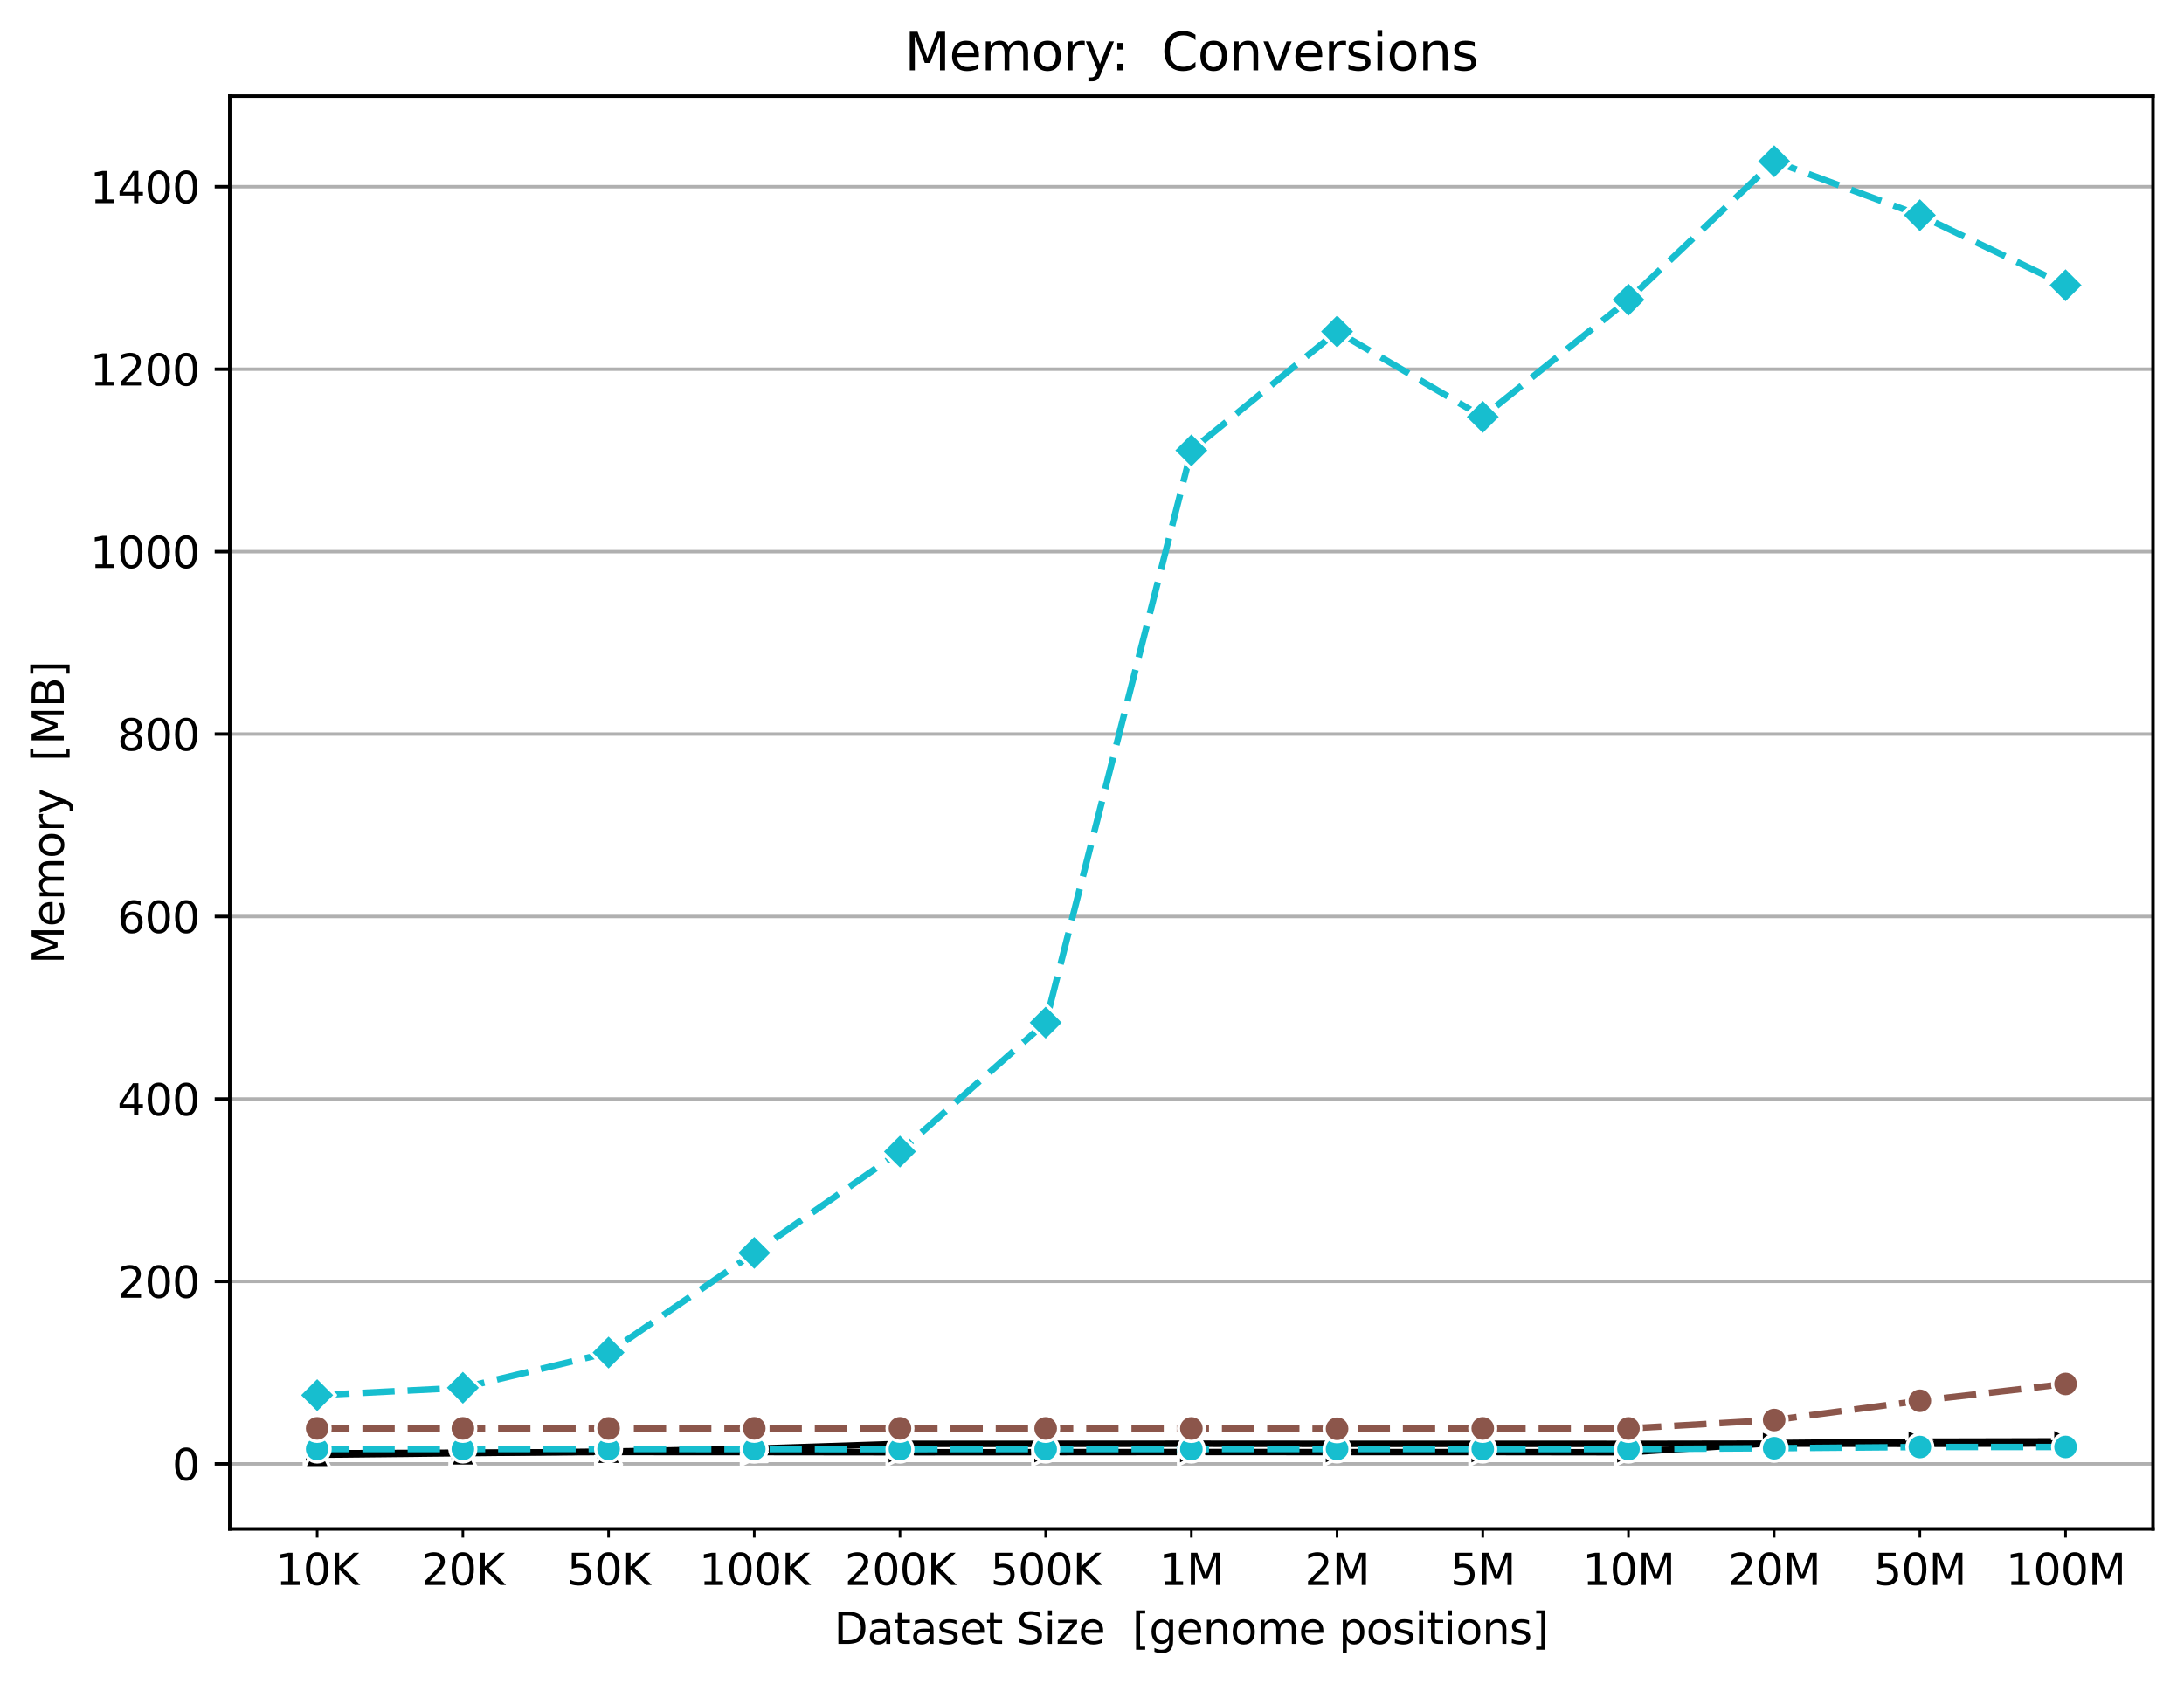 <?xml version="1.0" encoding="utf-8" standalone="no"?>
<!DOCTYPE svg PUBLIC "-//W3C//DTD SVG 1.1//EN"
  "http://www.w3.org/Graphics/SVG/1.1/DTD/svg11.dtd">
<svg height="390.914pt" version="1.1" viewBox="0 0 506.928 390.914" width="506.928pt" xmlns="http://www.w3.org/2000/svg" xmlns:xlink="http://www.w3.org/1999/xlink">
 <defs>
  <style type="text/css">*{stroke-linecap:butt;stroke-linejoin:round;}</style>
 </defs>
 <g id="figure_1">
  <g id="patch_1">
   <path d="M 0 390.914 
L 506.928 390.914 
L 506.928 0 
L 0 0 
z
" style="fill:#ffffff;"/>
  </g>
  <g id="axes_1">
   <g id="patch_2">
    <path d="M 53.328 354.958 
L 499.728 354.958 
L 499.728 22.318 
L 53.328 22.318 
z
" style="fill:#ffffff;"/>
   </g>
   <g id="matplotlib.axis_1">
    <g id="xtick_1">
     <g id="line2d_1">
      <defs>
       <path d="M 0 0 
L 0 2 
" id="meeaa2ff0df" style="stroke:#000000;stroke-width:0.6;"/>
      </defs>
      <g>
       <use style="stroke:#000000;stroke-width:0.6;" x="73.619" xlink:href="#meeaa2ff0df" y="354.958"/>
      </g>
     </g>
     <g id="text_1">
      <!-- 10K -->
      <g transform="translate(63.978 367.957)scale(0.1 -0.1)">
       <defs>
        <path d="M 794 531 
L 1825 531 
L 1825 4091 
L 703 3866 
L 703 4441 
L 1819 4666 
L 2450 4666 
L 2450 531 
L 3481 531 
L 3481 0 
L 794 0 
L 794 531 
z
" id="DejaVuSans-31" transform="scale(0.016)"/>
        <path d="M 2034 4250 
Q 1547 4250 1301 3770 
Q 1056 3291 1056 2328 
Q 1056 1369 1301 889 
Q 1547 409 2034 409 
Q 2525 409 2770 889 
Q 3016 1369 3016 2328 
Q 3016 3291 2770 3770 
Q 2525 4250 2034 4250 
z
M 2034 4750 
Q 2819 4750 3233 4129 
Q 3647 3509 3647 2328 
Q 3647 1150 3233 529 
Q 2819 -91 2034 -91 
Q 1250 -91 836 529 
Q 422 1150 422 2328 
Q 422 3509 836 4129 
Q 1250 4750 2034 4750 
z
" id="DejaVuSans-30" transform="scale(0.016)"/>
        <path d="M 628 4666 
L 1259 4666 
L 1259 2694 
L 3353 4666 
L 4166 4666 
L 1850 2491 
L 4331 0 
L 3500 0 
L 1259 2247 
L 1259 0 
L 628 0 
L 628 4666 
z
" id="DejaVuSans-4b" transform="scale(0.016)"/>
       </defs>
       <use xlink:href="#DejaVuSans-31"/>
       <use x="63.623" xlink:href="#DejaVuSans-30"/>
       <use x="127.246" xlink:href="#DejaVuSans-4b"/>
      </g>
     </g>
    </g>
    <g id="xtick_2">
     <g id="line2d_2">
      <g>
       <use style="stroke:#000000;stroke-width:0.6;" x="107.437" xlink:href="#meeaa2ff0df" y="354.958"/>
      </g>
     </g>
     <g id="text_2">
      <!-- 20K -->
      <g transform="translate(97.796 367.957)scale(0.1 -0.1)">
       <defs>
        <path d="M 1228 531 
L 3431 531 
L 3431 0 
L 469 0 
L 469 531 
Q 828 903 1448 1529 
Q 2069 2156 2228 2338 
Q 2531 2678 2651 2914 
Q 2772 3150 2772 3378 
Q 2772 3750 2511 3984 
Q 2250 4219 1831 4219 
Q 1534 4219 1204 4116 
Q 875 4013 500 3803 
L 500 4441 
Q 881 4594 1212 4672 
Q 1544 4750 1819 4750 
Q 2544 4750 2975 4387 
Q 3406 4025 3406 3419 
Q 3406 3131 3298 2873 
Q 3191 2616 2906 2266 
Q 2828 2175 2409 1742 
Q 1991 1309 1228 531 
z
" id="DejaVuSans-32" transform="scale(0.016)"/>
       </defs>
       <use xlink:href="#DejaVuSans-32"/>
       <use x="63.623" xlink:href="#DejaVuSans-30"/>
       <use x="127.246" xlink:href="#DejaVuSans-4b"/>
      </g>
     </g>
    </g>
    <g id="xtick_3">
     <g id="line2d_3">
      <g>
       <use style="stroke:#000000;stroke-width:0.6;" x="141.255" xlink:href="#meeaa2ff0df" y="354.958"/>
      </g>
     </g>
     <g id="text_3">
      <!-- 50K -->
      <g transform="translate(131.614 367.957)scale(0.1 -0.1)">
       <defs>
        <path d="M 691 4666 
L 3169 4666 
L 3169 4134 
L 1269 4134 
L 1269 2991 
Q 1406 3038 1543 3061 
Q 1681 3084 1819 3084 
Q 2600 3084 3056 2656 
Q 3513 2228 3513 1497 
Q 3513 744 3044 326 
Q 2575 -91 1722 -91 
Q 1428 -91 1123 -41 
Q 819 9 494 109 
L 494 744 
Q 775 591 1075 516 
Q 1375 441 1709 441 
Q 2250 441 2565 725 
Q 2881 1009 2881 1497 
Q 2881 1984 2565 2268 
Q 2250 2553 1709 2553 
Q 1456 2553 1204 2497 
Q 953 2441 691 2322 
L 691 4666 
z
" id="DejaVuSans-35" transform="scale(0.016)"/>
       </defs>
       <use xlink:href="#DejaVuSans-35"/>
       <use x="63.623" xlink:href="#DejaVuSans-30"/>
       <use x="127.246" xlink:href="#DejaVuSans-4b"/>
      </g>
     </g>
    </g>
    <g id="xtick_4">
     <g id="line2d_4">
      <g>
       <use style="stroke:#000000;stroke-width:0.6;" x="175.074" xlink:href="#meeaa2ff0df" y="354.958"/>
      </g>
     </g>
     <g id="text_4">
      <!-- 100K -->
      <g transform="translate(162.251 367.957)scale(0.1 -0.1)">
       <use xlink:href="#DejaVuSans-31"/>
       <use x="63.623" xlink:href="#DejaVuSans-30"/>
       <use x="127.246" xlink:href="#DejaVuSans-30"/>
       <use x="190.869" xlink:href="#DejaVuSans-4b"/>
      </g>
     </g>
    </g>
    <g id="xtick_5">
     <g id="line2d_5">
      <g>
       <use style="stroke:#000000;stroke-width:0.6;" x="208.892" xlink:href="#meeaa2ff0df" y="354.958"/>
      </g>
     </g>
     <g id="text_5">
      <!-- 200K -->
      <g transform="translate(196.069 367.957)scale(0.1 -0.1)">
       <use xlink:href="#DejaVuSans-32"/>
       <use x="63.623" xlink:href="#DejaVuSans-30"/>
       <use x="127.246" xlink:href="#DejaVuSans-30"/>
       <use x="190.869" xlink:href="#DejaVuSans-4b"/>
      </g>
     </g>
    </g>
    <g id="xtick_6">
     <g id="line2d_6">
      <g>
       <use style="stroke:#000000;stroke-width:0.6;" x="242.71" xlink:href="#meeaa2ff0df" y="354.958"/>
      </g>
     </g>
     <g id="text_6">
      <!-- 500K -->
      <g transform="translate(229.887 367.957)scale(0.1 -0.1)">
       <use xlink:href="#DejaVuSans-35"/>
       <use x="63.623" xlink:href="#DejaVuSans-30"/>
       <use x="127.246" xlink:href="#DejaVuSans-30"/>
       <use x="190.869" xlink:href="#DejaVuSans-4b"/>
      </g>
     </g>
    </g>
    <g id="xtick_7">
     <g id="line2d_7">
      <g>
       <use style="stroke:#000000;stroke-width:0.6;" x="276.528" xlink:href="#meeaa2ff0df" y="354.958"/>
      </g>
     </g>
     <g id="text_7">
      <!-- 1M -->
      <g transform="translate(269.033 367.957)scale(0.1 -0.1)">
       <defs>
        <path d="M 628 4666 
L 1569 4666 
L 2759 1491 
L 3956 4666 
L 4897 4666 
L 4897 0 
L 4281 0 
L 4281 4097 
L 3078 897 
L 2444 897 
L 1241 4097 
L 1241 0 
L 628 0 
L 628 4666 
z
" id="DejaVuSans-4d" transform="scale(0.016)"/>
       </defs>
       <use xlink:href="#DejaVuSans-31"/>
       <use x="63.623" xlink:href="#DejaVuSans-4d"/>
      </g>
     </g>
    </g>
    <g id="xtick_8">
     <g id="line2d_8">
      <g>
       <use style="stroke:#000000;stroke-width:0.6;" x="310.346" xlink:href="#meeaa2ff0df" y="354.958"/>
      </g>
     </g>
     <g id="text_8">
      <!-- 2M -->
      <g transform="translate(302.851 367.957)scale(0.1 -0.1)">
       <use xlink:href="#DejaVuSans-32"/>
       <use x="63.623" xlink:href="#DejaVuSans-4d"/>
      </g>
     </g>
    </g>
    <g id="xtick_9">
     <g id="line2d_9">
      <g>
       <use style="stroke:#000000;stroke-width:0.6;" x="344.164" xlink:href="#meeaa2ff0df" y="354.958"/>
      </g>
     </g>
     <g id="text_9">
      <!-- 5M -->
      <g transform="translate(336.669 367.957)scale(0.1 -0.1)">
       <use xlink:href="#DejaVuSans-35"/>
       <use x="63.623" xlink:href="#DejaVuSans-4d"/>
      </g>
     </g>
    </g>
    <g id="xtick_10">
     <g id="line2d_10">
      <g>
       <use style="stroke:#000000;stroke-width:0.6;" x="377.983" xlink:href="#meeaa2ff0df" y="354.958"/>
      </g>
     </g>
     <g id="text_10">
      <!-- 10M -->
      <g transform="translate(367.306 367.957)scale(0.1 -0.1)">
       <use xlink:href="#DejaVuSans-31"/>
       <use x="63.623" xlink:href="#DejaVuSans-30"/>
       <use x="127.246" xlink:href="#DejaVuSans-4d"/>
      </g>
     </g>
    </g>
    <g id="xtick_11">
     <g id="line2d_11">
      <g>
       <use style="stroke:#000000;stroke-width:0.6;" x="411.801" xlink:href="#meeaa2ff0df" y="354.958"/>
      </g>
     </g>
     <g id="text_11">
      <!-- 20M -->
      <g transform="translate(401.124 367.957)scale(0.1 -0.1)">
       <use xlink:href="#DejaVuSans-32"/>
       <use x="63.623" xlink:href="#DejaVuSans-30"/>
       <use x="127.246" xlink:href="#DejaVuSans-4d"/>
      </g>
     </g>
    </g>
    <g id="xtick_12">
     <g id="line2d_12">
      <g>
       <use style="stroke:#000000;stroke-width:0.6;" x="445.619" xlink:href="#meeaa2ff0df" y="354.958"/>
      </g>
     </g>
     <g id="text_12">
      <!-- 50M -->
      <g transform="translate(434.942 367.957)scale(0.1 -0.1)">
       <use xlink:href="#DejaVuSans-35"/>
       <use x="63.623" xlink:href="#DejaVuSans-30"/>
       <use x="127.246" xlink:href="#DejaVuSans-4d"/>
      </g>
     </g>
    </g>
    <g id="xtick_13">
     <g id="line2d_13">
      <g>
       <use style="stroke:#000000;stroke-width:0.6;" x="479.437" xlink:href="#meeaa2ff0df" y="354.958"/>
      </g>
     </g>
     <g id="text_13">
      <!-- 100M -->
      <g transform="translate(465.579 367.957)scale(0.1 -0.1)">
       <use xlink:href="#DejaVuSans-31"/>
       <use x="63.623" xlink:href="#DejaVuSans-30"/>
       <use x="127.246" xlink:href="#DejaVuSans-30"/>
       <use x="190.869" xlink:href="#DejaVuSans-4d"/>
      </g>
     </g>
    </g>
    <g id="text_14">
     <!-- Dataset Size  [genome positions] -->
     <g transform="translate(193.591 381.635)scale(0.1 -0.1)">
      <defs>
       <path d="M 1259 4147 
L 1259 519 
L 2022 519 
Q 2988 519 3436 956 
Q 3884 1394 3884 2338 
Q 3884 3275 3436 3711 
Q 2988 4147 2022 4147 
L 1259 4147 
z
M 628 4666 
L 1925 4666 
Q 3281 4666 3915 4102 
Q 4550 3538 4550 2338 
Q 4550 1131 3912 565 
Q 3275 0 1925 0 
L 628 0 
L 628 4666 
z
" id="DejaVuSans-44" transform="scale(0.016)"/>
       <path d="M 2194 1759 
Q 1497 1759 1228 1600 
Q 959 1441 959 1056 
Q 959 750 1161 570 
Q 1363 391 1709 391 
Q 2188 391 2477 730 
Q 2766 1069 2766 1631 
L 2766 1759 
L 2194 1759 
z
M 3341 1997 
L 3341 0 
L 2766 0 
L 2766 531 
Q 2569 213 2275 61 
Q 1981 -91 1556 -91 
Q 1019 -91 701 211 
Q 384 513 384 1019 
Q 384 1609 779 1909 
Q 1175 2209 1959 2209 
L 2766 2209 
L 2766 2266 
Q 2766 2663 2505 2880 
Q 2244 3097 1772 3097 
Q 1472 3097 1187 3025 
Q 903 2953 641 2809 
L 641 3341 
Q 956 3463 1253 3523 
Q 1550 3584 1831 3584 
Q 2591 3584 2966 3190 
Q 3341 2797 3341 1997 
z
" id="DejaVuSans-61" transform="scale(0.016)"/>
       <path d="M 1172 4494 
L 1172 3500 
L 2356 3500 
L 2356 3053 
L 1172 3053 
L 1172 1153 
Q 1172 725 1289 603 
Q 1406 481 1766 481 
L 2356 481 
L 2356 0 
L 1766 0 
Q 1100 0 847 248 
Q 594 497 594 1153 
L 594 3053 
L 172 3053 
L 172 3500 
L 594 3500 
L 594 4494 
L 1172 4494 
z
" id="DejaVuSans-74" transform="scale(0.016)"/>
       <path d="M 2834 3397 
L 2834 2853 
Q 2591 2978 2328 3040 
Q 2066 3103 1784 3103 
Q 1356 3103 1142 2972 
Q 928 2841 928 2578 
Q 928 2378 1081 2264 
Q 1234 2150 1697 2047 
L 1894 2003 
Q 2506 1872 2764 1633 
Q 3022 1394 3022 966 
Q 3022 478 2636 193 
Q 2250 -91 1575 -91 
Q 1294 -91 989 -36 
Q 684 19 347 128 
L 347 722 
Q 666 556 975 473 
Q 1284 391 1588 391 
Q 1994 391 2212 530 
Q 2431 669 2431 922 
Q 2431 1156 2273 1281 
Q 2116 1406 1581 1522 
L 1381 1569 
Q 847 1681 609 1914 
Q 372 2147 372 2553 
Q 372 3047 722 3315 
Q 1072 3584 1716 3584 
Q 2034 3584 2315 3537 
Q 2597 3491 2834 3397 
z
" id="DejaVuSans-73" transform="scale(0.016)"/>
       <path d="M 3597 1894 
L 3597 1613 
L 953 1613 
Q 991 1019 1311 708 
Q 1631 397 2203 397 
Q 2534 397 2845 478 
Q 3156 559 3463 722 
L 3463 178 
Q 3153 47 2828 -22 
Q 2503 -91 2169 -91 
Q 1331 -91 842 396 
Q 353 884 353 1716 
Q 353 2575 817 3079 
Q 1281 3584 2069 3584 
Q 2775 3584 3186 3129 
Q 3597 2675 3597 1894 
z
M 3022 2063 
Q 3016 2534 2758 2815 
Q 2500 3097 2075 3097 
Q 1594 3097 1305 2825 
Q 1016 2553 972 2059 
L 3022 2063 
z
" id="DejaVuSans-65" transform="scale(0.016)"/>
       <path id="DejaVuSans-20" transform="scale(0.016)"/>
       <path d="M 3425 4513 
L 3425 3897 
Q 3066 4069 2747 4153 
Q 2428 4238 2131 4238 
Q 1616 4238 1336 4038 
Q 1056 3838 1056 3469 
Q 1056 3159 1242 3001 
Q 1428 2844 1947 2747 
L 2328 2669 
Q 3034 2534 3370 2195 
Q 3706 1856 3706 1288 
Q 3706 609 3251 259 
Q 2797 -91 1919 -91 
Q 1588 -91 1214 -16 
Q 841 59 441 206 
L 441 856 
Q 825 641 1194 531 
Q 1563 422 1919 422 
Q 2459 422 2753 634 
Q 3047 847 3047 1241 
Q 3047 1584 2836 1778 
Q 2625 1972 2144 2069 
L 1759 2144 
Q 1053 2284 737 2584 
Q 422 2884 422 3419 
Q 422 4038 858 4394 
Q 1294 4750 2059 4750 
Q 2388 4750 2728 4690 
Q 3069 4631 3425 4513 
z
" id="DejaVuSans-53" transform="scale(0.016)"/>
       <path d="M 603 3500 
L 1178 3500 
L 1178 0 
L 603 0 
L 603 3500 
z
M 603 4863 
L 1178 4863 
L 1178 4134 
L 603 4134 
L 603 4863 
z
" id="DejaVuSans-69" transform="scale(0.016)"/>
       <path d="M 353 3500 
L 3084 3500 
L 3084 2975 
L 922 459 
L 3084 459 
L 3084 0 
L 275 0 
L 275 525 
L 2438 3041 
L 353 3041 
L 353 3500 
z
" id="DejaVuSans-7a" transform="scale(0.016)"/>
       <path d="M 550 4863 
L 1875 4863 
L 1875 4416 
L 1125 4416 
L 1125 -397 
L 1875 -397 
L 1875 -844 
L 550 -844 
L 550 4863 
z
" id="DejaVuSans-5b" transform="scale(0.016)"/>
       <path d="M 2906 1791 
Q 2906 2416 2648 2759 
Q 2391 3103 1925 3103 
Q 1463 3103 1205 2759 
Q 947 2416 947 1791 
Q 947 1169 1205 825 
Q 1463 481 1925 481 
Q 2391 481 2648 825 
Q 2906 1169 2906 1791 
z
M 3481 434 
Q 3481 -459 3084 -895 
Q 2688 -1331 1869 -1331 
Q 1566 -1331 1297 -1286 
Q 1028 -1241 775 -1147 
L 775 -588 
Q 1028 -725 1275 -790 
Q 1522 -856 1778 -856 
Q 2344 -856 2625 -561 
Q 2906 -266 2906 331 
L 2906 616 
Q 2728 306 2450 153 
Q 2172 0 1784 0 
Q 1141 0 747 490 
Q 353 981 353 1791 
Q 353 2603 747 3093 
Q 1141 3584 1784 3584 
Q 2172 3584 2450 3431 
Q 2728 3278 2906 2969 
L 2906 3500 
L 3481 3500 
L 3481 434 
z
" id="DejaVuSans-67" transform="scale(0.016)"/>
       <path d="M 3513 2113 
L 3513 0 
L 2938 0 
L 2938 2094 
Q 2938 2591 2744 2837 
Q 2550 3084 2163 3084 
Q 1697 3084 1428 2787 
Q 1159 2491 1159 1978 
L 1159 0 
L 581 0 
L 581 3500 
L 1159 3500 
L 1159 2956 
Q 1366 3272 1645 3428 
Q 1925 3584 2291 3584 
Q 2894 3584 3203 3211 
Q 3513 2838 3513 2113 
z
" id="DejaVuSans-6e" transform="scale(0.016)"/>
       <path d="M 1959 3097 
Q 1497 3097 1228 2736 
Q 959 2375 959 1747 
Q 959 1119 1226 758 
Q 1494 397 1959 397 
Q 2419 397 2687 759 
Q 2956 1122 2956 1747 
Q 2956 2369 2687 2733 
Q 2419 3097 1959 3097 
z
M 1959 3584 
Q 2709 3584 3137 3096 
Q 3566 2609 3566 1747 
Q 3566 888 3137 398 
Q 2709 -91 1959 -91 
Q 1206 -91 779 398 
Q 353 888 353 1747 
Q 353 2609 779 3096 
Q 1206 3584 1959 3584 
z
" id="DejaVuSans-6f" transform="scale(0.016)"/>
       <path d="M 3328 2828 
Q 3544 3216 3844 3400 
Q 4144 3584 4550 3584 
Q 5097 3584 5394 3201 
Q 5691 2819 5691 2113 
L 5691 0 
L 5113 0 
L 5113 2094 
Q 5113 2597 4934 2840 
Q 4756 3084 4391 3084 
Q 3944 3084 3684 2787 
Q 3425 2491 3425 1978 
L 3425 0 
L 2847 0 
L 2847 2094 
Q 2847 2600 2669 2842 
Q 2491 3084 2119 3084 
Q 1678 3084 1418 2786 
Q 1159 2488 1159 1978 
L 1159 0 
L 581 0 
L 581 3500 
L 1159 3500 
L 1159 2956 
Q 1356 3278 1631 3431 
Q 1906 3584 2284 3584 
Q 2666 3584 2933 3390 
Q 3200 3197 3328 2828 
z
" id="DejaVuSans-6d" transform="scale(0.016)"/>
       <path d="M 1159 525 
L 1159 -1331 
L 581 -1331 
L 581 3500 
L 1159 3500 
L 1159 2969 
Q 1341 3281 1617 3432 
Q 1894 3584 2278 3584 
Q 2916 3584 3314 3078 
Q 3713 2572 3713 1747 
Q 3713 922 3314 415 
Q 2916 -91 2278 -91 
Q 1894 -91 1617 61 
Q 1341 213 1159 525 
z
M 3116 1747 
Q 3116 2381 2855 2742 
Q 2594 3103 2138 3103 
Q 1681 3103 1420 2742 
Q 1159 2381 1159 1747 
Q 1159 1113 1420 752 
Q 1681 391 2138 391 
Q 2594 391 2855 752 
Q 3116 1113 3116 1747 
z
" id="DejaVuSans-70" transform="scale(0.016)"/>
       <path d="M 1947 4863 
L 1947 -844 
L 622 -844 
L 622 -397 
L 1369 -397 
L 1369 4416 
L 622 4416 
L 622 4863 
L 1947 4863 
z
" id="DejaVuSans-5d" transform="scale(0.016)"/>
      </defs>
      <use xlink:href="#DejaVuSans-44"/>
      <use x="77.002" xlink:href="#DejaVuSans-61"/>
      <use x="138.281" xlink:href="#DejaVuSans-74"/>
      <use x="177.49" xlink:href="#DejaVuSans-61"/>
      <use x="238.77" xlink:href="#DejaVuSans-73"/>
      <use x="290.869" xlink:href="#DejaVuSans-65"/>
      <use x="352.393" xlink:href="#DejaVuSans-74"/>
      <use x="391.602" xlink:href="#DejaVuSans-20"/>
      <use x="423.389" xlink:href="#DejaVuSans-53"/>
      <use x="486.865" xlink:href="#DejaVuSans-69"/>
      <use x="514.648" xlink:href="#DejaVuSans-7a"/>
      <use x="567.139" xlink:href="#DejaVuSans-65"/>
      <use x="628.662" xlink:href="#DejaVuSans-20"/>
      <use x="660.449" xlink:href="#DejaVuSans-20"/>
      <use x="692.236" xlink:href="#DejaVuSans-5b"/>
      <use x="731.25" xlink:href="#DejaVuSans-67"/>
      <use x="794.727" xlink:href="#DejaVuSans-65"/>
      <use x="856.25" xlink:href="#DejaVuSans-6e"/>
      <use x="919.629" xlink:href="#DejaVuSans-6f"/>
      <use x="980.811" xlink:href="#DejaVuSans-6d"/>
      <use x="1078.223" xlink:href="#DejaVuSans-65"/>
      <use x="1139.746" xlink:href="#DejaVuSans-20"/>
      <use x="1171.533" xlink:href="#DejaVuSans-70"/>
      <use x="1235.01" xlink:href="#DejaVuSans-6f"/>
      <use x="1296.191" xlink:href="#DejaVuSans-73"/>
      <use x="1348.291" xlink:href="#DejaVuSans-69"/>
      <use x="1376.074" xlink:href="#DejaVuSans-74"/>
      <use x="1415.283" xlink:href="#DejaVuSans-69"/>
      <use x="1443.066" xlink:href="#DejaVuSans-6f"/>
      <use x="1504.248" xlink:href="#DejaVuSans-6e"/>
      <use x="1567.627" xlink:href="#DejaVuSans-73"/>
      <use x="1619.727" xlink:href="#DejaVuSans-5d"/>
     </g>
    </g>
   </g>
   <g id="matplotlib.axis_2">
    <g id="ytick_1">
     <g id="line2d_14">
      <path clip-path="url(#p1feab621ad)" d="M 53.328 339.838 
L 499.728 339.838 
" style="fill:none;stroke:#b0b0b0;stroke-linecap:square;stroke-width:0.8;"/>
     </g>
     <g id="line2d_15">
      <defs>
       <path d="M 0 0 
L -3.5 0 
" id="m31053fcdf3" style="stroke:#000000;stroke-width:0.8;"/>
      </defs>
      <g>
       <use style="stroke:#000000;stroke-width:0.8;" x="53.328" xlink:href="#m31053fcdf3" y="339.838"/>
      </g>
     </g>
     <g id="text_15">
      <!-- 0 -->
      <g transform="translate(39.966 343.637)scale(0.1 -0.1)">
       <use xlink:href="#DejaVuSans-30"/>
      </g>
     </g>
    </g>
    <g id="ytick_2">
     <g id="line2d_16">
      <path clip-path="url(#p1feab621ad)" d="M 53.328 297.483 
L 499.728 297.483 
" style="fill:none;stroke:#b0b0b0;stroke-linecap:square;stroke-width:0.8;"/>
     </g>
     <g id="line2d_17">
      <g>
       <use style="stroke:#000000;stroke-width:0.8;" x="53.328" xlink:href="#m31053fcdf3" y="297.483"/>
      </g>
     </g>
     <g id="text_16">
      <!-- 200 -->
      <g transform="translate(27.241 301.282)scale(0.1 -0.1)">
       <use xlink:href="#DejaVuSans-32"/>
       <use x="63.623" xlink:href="#DejaVuSans-30"/>
       <use x="127.246" xlink:href="#DejaVuSans-30"/>
      </g>
     </g>
    </g>
    <g id="ytick_3">
     <g id="line2d_18">
      <path clip-path="url(#p1feab621ad)" d="M 53.328 255.128 
L 499.728 255.128 
" style="fill:none;stroke:#b0b0b0;stroke-linecap:square;stroke-width:0.8;"/>
     </g>
     <g id="line2d_19">
      <g>
       <use style="stroke:#000000;stroke-width:0.8;" x="53.328" xlink:href="#m31053fcdf3" y="255.128"/>
      </g>
     </g>
     <g id="text_17">
      <!-- 400 -->
      <g transform="translate(27.241 258.927)scale(0.1 -0.1)">
       <defs>
        <path d="M 2419 4116 
L 825 1625 
L 2419 1625 
L 2419 4116 
z
M 2253 4666 
L 3047 4666 
L 3047 1625 
L 3713 1625 
L 3713 1100 
L 3047 1100 
L 3047 0 
L 2419 0 
L 2419 1100 
L 313 1100 
L 313 1709 
L 2253 4666 
z
" id="DejaVuSans-34" transform="scale(0.016)"/>
       </defs>
       <use xlink:href="#DejaVuSans-34"/>
       <use x="63.623" xlink:href="#DejaVuSans-30"/>
       <use x="127.246" xlink:href="#DejaVuSans-30"/>
      </g>
     </g>
    </g>
    <g id="ytick_4">
     <g id="line2d_20">
      <path clip-path="url(#p1feab621ad)" d="M 53.328 212.772 
L 499.728 212.772 
" style="fill:none;stroke:#b0b0b0;stroke-linecap:square;stroke-width:0.8;"/>
     </g>
     <g id="line2d_21">
      <g>
       <use style="stroke:#000000;stroke-width:0.8;" x="53.328" xlink:href="#m31053fcdf3" y="212.772"/>
      </g>
     </g>
     <g id="text_18">
      <!-- 600 -->
      <g transform="translate(27.241 216.572)scale(0.1 -0.1)">
       <defs>
        <path d="M 2113 2584 
Q 1688 2584 1439 2293 
Q 1191 2003 1191 1497 
Q 1191 994 1439 701 
Q 1688 409 2113 409 
Q 2538 409 2786 701 
Q 3034 994 3034 1497 
Q 3034 2003 2786 2293 
Q 2538 2584 2113 2584 
z
M 3366 4563 
L 3366 3988 
Q 3128 4100 2886 4159 
Q 2644 4219 2406 4219 
Q 1781 4219 1451 3797 
Q 1122 3375 1075 2522 
Q 1259 2794 1537 2939 
Q 1816 3084 2150 3084 
Q 2853 3084 3261 2657 
Q 3669 2231 3669 1497 
Q 3669 778 3244 343 
Q 2819 -91 2113 -91 
Q 1303 -91 875 529 
Q 447 1150 447 2328 
Q 447 3434 972 4092 
Q 1497 4750 2381 4750 
Q 2619 4750 2861 4703 
Q 3103 4656 3366 4563 
z
" id="DejaVuSans-36" transform="scale(0.016)"/>
       </defs>
       <use xlink:href="#DejaVuSans-36"/>
       <use x="63.623" xlink:href="#DejaVuSans-30"/>
       <use x="127.246" xlink:href="#DejaVuSans-30"/>
      </g>
     </g>
    </g>
    <g id="ytick_5">
     <g id="line2d_22">
      <path clip-path="url(#p1feab621ad)" d="M 53.328 170.417 
L 499.728 170.417 
" style="fill:none;stroke:#b0b0b0;stroke-linecap:square;stroke-width:0.8;"/>
     </g>
     <g id="line2d_23">
      <g>
       <use style="stroke:#000000;stroke-width:0.8;" x="53.328" xlink:href="#m31053fcdf3" y="170.417"/>
      </g>
     </g>
     <g id="text_19">
      <!-- 800 -->
      <g transform="translate(27.241 174.216)scale(0.1 -0.1)">
       <defs>
        <path d="M 2034 2216 
Q 1584 2216 1326 1975 
Q 1069 1734 1069 1313 
Q 1069 891 1326 650 
Q 1584 409 2034 409 
Q 2484 409 2743 651 
Q 3003 894 3003 1313 
Q 3003 1734 2745 1975 
Q 2488 2216 2034 2216 
z
M 1403 2484 
Q 997 2584 770 2862 
Q 544 3141 544 3541 
Q 544 4100 942 4425 
Q 1341 4750 2034 4750 
Q 2731 4750 3128 4425 
Q 3525 4100 3525 3541 
Q 3525 3141 3298 2862 
Q 3072 2584 2669 2484 
Q 3125 2378 3379 2068 
Q 3634 1759 3634 1313 
Q 3634 634 3220 271 
Q 2806 -91 2034 -91 
Q 1263 -91 848 271 
Q 434 634 434 1313 
Q 434 1759 690 2068 
Q 947 2378 1403 2484 
z
M 1172 3481 
Q 1172 3119 1398 2916 
Q 1625 2713 2034 2713 
Q 2441 2713 2670 2916 
Q 2900 3119 2900 3481 
Q 2900 3844 2670 4047 
Q 2441 4250 2034 4250 
Q 1625 4250 1398 4047 
Q 1172 3844 1172 3481 
z
" id="DejaVuSans-38" transform="scale(0.016)"/>
       </defs>
       <use xlink:href="#DejaVuSans-38"/>
       <use x="63.623" xlink:href="#DejaVuSans-30"/>
       <use x="127.246" xlink:href="#DejaVuSans-30"/>
      </g>
     </g>
    </g>
    <g id="ytick_6">
     <g id="line2d_24">
      <path clip-path="url(#p1feab621ad)" d="M 53.328 128.062 
L 499.728 128.062 
" style="fill:none;stroke:#b0b0b0;stroke-linecap:square;stroke-width:0.8;"/>
     </g>
     <g id="line2d_25">
      <g>
       <use style="stroke:#000000;stroke-width:0.8;" x="53.328" xlink:href="#m31053fcdf3" y="128.062"/>
      </g>
     </g>
     <g id="text_20">
      <!-- 1000 -->
      <g transform="translate(20.878 131.861)scale(0.1 -0.1)">
       <use xlink:href="#DejaVuSans-31"/>
       <use x="63.623" xlink:href="#DejaVuSans-30"/>
       <use x="127.246" xlink:href="#DejaVuSans-30"/>
       <use x="190.869" xlink:href="#DejaVuSans-30"/>
      </g>
     </g>
    </g>
    <g id="ytick_7">
     <g id="line2d_26">
      <path clip-path="url(#p1feab621ad)" d="M 53.328 85.707 
L 499.728 85.707 
" style="fill:none;stroke:#b0b0b0;stroke-linecap:square;stroke-width:0.8;"/>
     </g>
     <g id="line2d_27">
      <g>
       <use style="stroke:#000000;stroke-width:0.8;" x="53.328" xlink:href="#m31053fcdf3" y="85.707"/>
      </g>
     </g>
     <g id="text_21">
      <!-- 1200 -->
      <g transform="translate(20.878 89.506)scale(0.1 -0.1)">
       <use xlink:href="#DejaVuSans-31"/>
       <use x="63.623" xlink:href="#DejaVuSans-32"/>
       <use x="127.246" xlink:href="#DejaVuSans-30"/>
       <use x="190.869" xlink:href="#DejaVuSans-30"/>
      </g>
     </g>
    </g>
    <g id="ytick_8">
     <g id="line2d_28">
      <path clip-path="url(#p1feab621ad)" d="M 53.328 43.351 
L 499.728 43.351 
" style="fill:none;stroke:#b0b0b0;stroke-linecap:square;stroke-width:0.8;"/>
     </g>
     <g id="line2d_29">
      <g>
       <use style="stroke:#000000;stroke-width:0.8;" x="53.328" xlink:href="#m31053fcdf3" y="43.351"/>
      </g>
     </g>
     <g id="text_22">
      <!-- 1400 -->
      <g transform="translate(20.878 47.151)scale(0.1 -0.1)">
       <use xlink:href="#DejaVuSans-31"/>
       <use x="63.623" xlink:href="#DejaVuSans-34"/>
       <use x="127.246" xlink:href="#DejaVuSans-30"/>
       <use x="190.869" xlink:href="#DejaVuSans-30"/>
      </g>
     </g>
    </g>
    <g id="text_23">
     <!-- Memory  [MB] -->
     <g transform="translate(14.798 223.798)rotate(-90)scale(0.1 -0.1)">
      <defs>
       <path d="M 2631 2963 
Q 2534 3019 2420 3045 
Q 2306 3072 2169 3072 
Q 1681 3072 1420 2755 
Q 1159 2438 1159 1844 
L 1159 0 
L 581 0 
L 581 3500 
L 1159 3500 
L 1159 2956 
Q 1341 3275 1631 3429 
Q 1922 3584 2338 3584 
Q 2397 3584 2469 3576 
Q 2541 3569 2628 3553 
L 2631 2963 
z
" id="DejaVuSans-72" transform="scale(0.016)"/>
       <path d="M 2059 -325 
Q 1816 -950 1584 -1140 
Q 1353 -1331 966 -1331 
L 506 -1331 
L 506 -850 
L 844 -850 
Q 1081 -850 1212 -737 
Q 1344 -625 1503 -206 
L 1606 56 
L 191 3500 
L 800 3500 
L 1894 763 
L 2988 3500 
L 3597 3500 
L 2059 -325 
z
" id="DejaVuSans-79" transform="scale(0.016)"/>
       <path d="M 1259 2228 
L 1259 519 
L 2272 519 
Q 2781 519 3026 730 
Q 3272 941 3272 1375 
Q 3272 1813 3026 2020 
Q 2781 2228 2272 2228 
L 1259 2228 
z
M 1259 4147 
L 1259 2741 
L 2194 2741 
Q 2656 2741 2882 2914 
Q 3109 3088 3109 3444 
Q 3109 3797 2882 3972 
Q 2656 4147 2194 4147 
L 1259 4147 
z
M 628 4666 
L 2241 4666 
Q 2963 4666 3353 4366 
Q 3744 4066 3744 3513 
Q 3744 3084 3544 2831 
Q 3344 2578 2956 2516 
Q 3422 2416 3680 2098 
Q 3938 1781 3938 1306 
Q 3938 681 3513 340 
Q 3088 0 2303 0 
L 628 0 
L 628 4666 
z
" id="DejaVuSans-42" transform="scale(0.016)"/>
      </defs>
      <use xlink:href="#DejaVuSans-4d"/>
      <use x="86.279" xlink:href="#DejaVuSans-65"/>
      <use x="147.803" xlink:href="#DejaVuSans-6d"/>
      <use x="245.215" xlink:href="#DejaVuSans-6f"/>
      <use x="306.396" xlink:href="#DejaVuSans-72"/>
      <use x="347.51" xlink:href="#DejaVuSans-79"/>
      <use x="406.689" xlink:href="#DejaVuSans-20"/>
      <use x="438.477" xlink:href="#DejaVuSans-20"/>
      <use x="470.264" xlink:href="#DejaVuSans-5b"/>
      <use x="509.277" xlink:href="#DejaVuSans-4d"/>
      <use x="595.557" xlink:href="#DejaVuSans-42"/>
      <use x="664.16" xlink:href="#DejaVuSans-5d"/>
     </g>
    </g>
   </g>
   <g id="line2d_30">
    <path clip-path="url(#p1feab621ad)" d="M 73.619 337.392 
L 107.437 337.228 
L 141.255 337.097 
L 175.074 337.109 
L 208.892 337.148 
L 242.71 337.118 
L 276.528 337.09 
L 310.346 337.106 
L 344.164 337.107 
L 377.983 337.151 
L 411.801 335.004 
L 445.619 334.687 
L 479.437 334.612 
" style="fill:none;stroke:#000000;stroke-dasharray:1.5,0;stroke-dashoffset:0;stroke-width:1.5;"/>
    <defs>
     <path d="M 3 0 
L -3 -3 
L -3 3 
z
" id="m670aeac994" style="stroke:#ffffff;stroke-linejoin:miter;stroke-width:0.75;"/>
    </defs>
    <g clip-path="url(#p1feab621ad)">
     <use style="stroke:#ffffff;stroke-linejoin:miter;stroke-width:0.75;" x="73.619" xlink:href="#m670aeac994" y="337.392"/>
     <use style="stroke:#ffffff;stroke-linejoin:miter;stroke-width:0.75;" x="107.437" xlink:href="#m670aeac994" y="337.228"/>
     <use style="stroke:#ffffff;stroke-linejoin:miter;stroke-width:0.75;" x="141.255" xlink:href="#m670aeac994" y="337.097"/>
     <use style="stroke:#ffffff;stroke-linejoin:miter;stroke-width:0.75;" x="175.074" xlink:href="#m670aeac994" y="337.109"/>
     <use style="stroke:#ffffff;stroke-linejoin:miter;stroke-width:0.75;" x="208.892" xlink:href="#m670aeac994" y="337.148"/>
     <use style="stroke:#ffffff;stroke-linejoin:miter;stroke-width:0.75;" x="242.71" xlink:href="#m670aeac994" y="337.118"/>
     <use style="stroke:#ffffff;stroke-linejoin:miter;stroke-width:0.75;" x="276.528" xlink:href="#m670aeac994" y="337.09"/>
     <use style="stroke:#ffffff;stroke-linejoin:miter;stroke-width:0.75;" x="310.346" xlink:href="#m670aeac994" y="337.106"/>
     <use style="stroke:#ffffff;stroke-linejoin:miter;stroke-width:0.75;" x="344.164" xlink:href="#m670aeac994" y="337.107"/>
     <use style="stroke:#ffffff;stroke-linejoin:miter;stroke-width:0.75;" x="377.983" xlink:href="#m670aeac994" y="337.151"/>
     <use style="stroke:#ffffff;stroke-linejoin:miter;stroke-width:0.75;" x="411.801" xlink:href="#m670aeac994" y="335.004"/>
     <use style="stroke:#ffffff;stroke-linejoin:miter;stroke-width:0.75;" x="445.619" xlink:href="#m670aeac994" y="334.687"/>
     <use style="stroke:#ffffff;stroke-linejoin:miter;stroke-width:0.75;" x="479.437" xlink:href="#m670aeac994" y="334.612"/>
    </g>
   </g>
   <g id="line2d_31">
    <path clip-path="url(#p1feab621ad)" d="M 73.619 337.725 
L 107.437 337.364 
L 141.255 336.986 
L 175.074 336.311 
L 208.892 335.193 
L 242.71 335.181 
L 276.528 335.164 
L 310.346 335.186 
L 344.164 335.185 
L 377.983 335.196 
L 411.801 335.139 
L 445.619 335.189 
L 479.437 335.089 
" style="fill:none;stroke:#000000;stroke-dasharray:1.5,0;stroke-dashoffset:0;stroke-width:1.5;"/>
    <defs>
     <path d="M 0 -3 
L -3 3 
L 3 3 
z
" id="mf4fb37dbe7" style="stroke:#ffffff;stroke-linejoin:miter;stroke-width:0.75;"/>
    </defs>
    <g clip-path="url(#p1feab621ad)">
     <use style="stroke:#ffffff;stroke-linejoin:miter;stroke-width:0.75;" x="73.619" xlink:href="#mf4fb37dbe7" y="337.725"/>
     <use style="stroke:#ffffff;stroke-linejoin:miter;stroke-width:0.75;" x="107.437" xlink:href="#mf4fb37dbe7" y="337.364"/>
     <use style="stroke:#ffffff;stroke-linejoin:miter;stroke-width:0.75;" x="141.255" xlink:href="#mf4fb37dbe7" y="336.986"/>
     <use style="stroke:#ffffff;stroke-linejoin:miter;stroke-width:0.75;" x="175.074" xlink:href="#mf4fb37dbe7" y="336.311"/>
     <use style="stroke:#ffffff;stroke-linejoin:miter;stroke-width:0.75;" x="208.892" xlink:href="#mf4fb37dbe7" y="335.193"/>
     <use style="stroke:#ffffff;stroke-linejoin:miter;stroke-width:0.75;" x="242.71" xlink:href="#mf4fb37dbe7" y="335.181"/>
     <use style="stroke:#ffffff;stroke-linejoin:miter;stroke-width:0.75;" x="276.528" xlink:href="#mf4fb37dbe7" y="335.164"/>
     <use style="stroke:#ffffff;stroke-linejoin:miter;stroke-width:0.75;" x="310.346" xlink:href="#mf4fb37dbe7" y="335.186"/>
     <use style="stroke:#ffffff;stroke-linejoin:miter;stroke-width:0.75;" x="344.164" xlink:href="#mf4fb37dbe7" y="335.185"/>
     <use style="stroke:#ffffff;stroke-linejoin:miter;stroke-width:0.75;" x="377.983" xlink:href="#mf4fb37dbe7" y="335.196"/>
     <use style="stroke:#ffffff;stroke-linejoin:miter;stroke-width:0.75;" x="411.801" xlink:href="#mf4fb37dbe7" y="335.139"/>
     <use style="stroke:#ffffff;stroke-linejoin:miter;stroke-width:0.75;" x="445.619" xlink:href="#mf4fb37dbe7" y="335.189"/>
     <use style="stroke:#ffffff;stroke-linejoin:miter;stroke-width:0.75;" x="479.437" xlink:href="#mf4fb37dbe7" y="335.089"/>
    </g>
   </g>
   <g id="line2d_32">
    <path clip-path="url(#p1feab621ad)" d="M 73.619 323.89 
L 107.437 322.171 
L 141.255 314.001 
L 175.074 290.851 
L 208.892 267.344 
L 242.71 237.405 
L 276.528 104.56 
L 310.346 76.963 
L 344.164 96.786 
L 377.983 69.588 
L 411.801 37.438 
L 445.619 49.968 
L 479.437 66.222 
" style="fill:none;stroke:#17becf;stroke-dasharray:7.5,3;stroke-dashoffset:0;stroke-width:1.5;"/>
    <defs>
     <path d="M -0 4.243 
L 4.243 0 
L 0 -4.243 
L -4.243 -0 
z
" id="m34b564940a" style="stroke:#ffffff;stroke-linejoin:miter;stroke-width:0.75;"/>
    </defs>
    <g clip-path="url(#p1feab621ad)">
     <use style="fill:#17becf;stroke:#ffffff;stroke-linejoin:miter;stroke-width:0.75;" x="73.619" xlink:href="#m34b564940a" y="323.89"/>
     <use style="fill:#17becf;stroke:#ffffff;stroke-linejoin:miter;stroke-width:0.75;" x="107.437" xlink:href="#m34b564940a" y="322.171"/>
     <use style="fill:#17becf;stroke:#ffffff;stroke-linejoin:miter;stroke-width:0.75;" x="141.255" xlink:href="#m34b564940a" y="314.001"/>
     <use style="fill:#17becf;stroke:#ffffff;stroke-linejoin:miter;stroke-width:0.75;" x="175.074" xlink:href="#m34b564940a" y="290.851"/>
     <use style="fill:#17becf;stroke:#ffffff;stroke-linejoin:miter;stroke-width:0.75;" x="208.892" xlink:href="#m34b564940a" y="267.344"/>
     <use style="fill:#17becf;stroke:#ffffff;stroke-linejoin:miter;stroke-width:0.75;" x="242.71" xlink:href="#m34b564940a" y="237.405"/>
     <use style="fill:#17becf;stroke:#ffffff;stroke-linejoin:miter;stroke-width:0.75;" x="276.528" xlink:href="#m34b564940a" y="104.56"/>
     <use style="fill:#17becf;stroke:#ffffff;stroke-linejoin:miter;stroke-width:0.75;" x="310.346" xlink:href="#m34b564940a" y="76.963"/>
     <use style="fill:#17becf;stroke:#ffffff;stroke-linejoin:miter;stroke-width:0.75;" x="344.164" xlink:href="#m34b564940a" y="96.786"/>
     <use style="fill:#17becf;stroke:#ffffff;stroke-linejoin:miter;stroke-width:0.75;" x="377.983" xlink:href="#m34b564940a" y="69.588"/>
     <use style="fill:#17becf;stroke:#ffffff;stroke-linejoin:miter;stroke-width:0.75;" x="411.801" xlink:href="#m34b564940a" y="37.438"/>
     <use style="fill:#17becf;stroke:#ffffff;stroke-linejoin:miter;stroke-width:0.75;" x="445.619" xlink:href="#m34b564940a" y="49.968"/>
     <use style="fill:#17becf;stroke:#ffffff;stroke-linejoin:miter;stroke-width:0.75;" x="479.437" xlink:href="#m34b564940a" y="66.222"/>
    </g>
   </g>
   <g id="line2d_33">
    <path clip-path="url(#p1feab621ad)" d="M 73.619 336.391 
L 107.437 336.388 
L 141.255 336.38 
L 175.074 336.409 
L 208.892 336.414 
L 242.71 336.4 
L 276.528 336.4 
L 310.346 336.383 
L 344.164 336.397 
L 377.983 336.405 
L 411.801 336.206 
L 445.619 335.928 
L 479.437 335.91 
" style="fill:none;stroke:#17becf;stroke-dasharray:7.5,3;stroke-dashoffset:0;stroke-width:1.5;"/>
    <defs>
     <path d="M 0 3 
C 0.796 3 1.559 2.684 2.121 2.121 
C 2.684 1.559 3 0.796 3 0 
C 3 -0.796 2.684 -1.559 2.121 -2.121 
C 1.559 -2.684 0.796 -3 0 -3 
C -0.796 -3 -1.559 -2.684 -2.121 -2.121 
C -2.684 -1.559 -3 -0.796 -3 0 
C -3 0.796 -2.684 1.559 -2.121 2.121 
C -1.559 2.684 -0.796 3 0 3 
z
" id="m0bde231d68" style="stroke:#ffffff;stroke-width:0.75;"/>
    </defs>
    <g clip-path="url(#p1feab621ad)">
     <use style="fill:#17becf;stroke:#ffffff;stroke-width:0.75;" x="73.619" xlink:href="#m0bde231d68" y="336.391"/>
     <use style="fill:#17becf;stroke:#ffffff;stroke-width:0.75;" x="107.437" xlink:href="#m0bde231d68" y="336.388"/>
     <use style="fill:#17becf;stroke:#ffffff;stroke-width:0.75;" x="141.255" xlink:href="#m0bde231d68" y="336.38"/>
     <use style="fill:#17becf;stroke:#ffffff;stroke-width:0.75;" x="175.074" xlink:href="#m0bde231d68" y="336.409"/>
     <use style="fill:#17becf;stroke:#ffffff;stroke-width:0.75;" x="208.892" xlink:href="#m0bde231d68" y="336.414"/>
     <use style="fill:#17becf;stroke:#ffffff;stroke-width:0.75;" x="242.71" xlink:href="#m0bde231d68" y="336.4"/>
     <use style="fill:#17becf;stroke:#ffffff;stroke-width:0.75;" x="276.528" xlink:href="#m0bde231d68" y="336.4"/>
     <use style="fill:#17becf;stroke:#ffffff;stroke-width:0.75;" x="310.346" xlink:href="#m0bde231d68" y="336.383"/>
     <use style="fill:#17becf;stroke:#ffffff;stroke-width:0.75;" x="344.164" xlink:href="#m0bde231d68" y="336.397"/>
     <use style="fill:#17becf;stroke:#ffffff;stroke-width:0.75;" x="377.983" xlink:href="#m0bde231d68" y="336.405"/>
     <use style="fill:#17becf;stroke:#ffffff;stroke-width:0.75;" x="411.801" xlink:href="#m0bde231d68" y="336.206"/>
     <use style="fill:#17becf;stroke:#ffffff;stroke-width:0.75;" x="445.619" xlink:href="#m0bde231d68" y="335.928"/>
     <use style="fill:#17becf;stroke:#ffffff;stroke-width:0.75;" x="479.437" xlink:href="#m0bde231d68" y="335.91"/>
    </g>
   </g>
   <g id="line2d_34">
    <path clip-path="url(#p1feab621ad)" d="M 73.619 331.604 
L 107.437 331.604 
L 141.255 331.611 
L 175.074 331.595 
L 208.892 331.594 
L 242.71 331.612 
L 276.528 331.62 
L 310.346 331.692 
L 344.164 331.608 
L 377.983 331.618 
L 411.801 329.665 
L 445.619 325.194 
L 479.437 321.285 
" style="fill:none;stroke:#8c564b;stroke-dasharray:7.5,3;stroke-dashoffset:0;stroke-width:1.5;"/>
    <defs>
     <path d="M 0 3 
C 0.796 3 1.559 2.684 2.121 2.121 
C 2.684 1.559 3 0.796 3 0 
C 3 -0.796 2.684 -1.559 2.121 -2.121 
C 1.559 -2.684 0.796 -3 0 -3 
C -0.796 -3 -1.559 -2.684 -2.121 -2.121 
C -2.684 -1.559 -3 -0.796 -3 0 
C -3 0.796 -2.684 1.559 -2.121 2.121 
C -1.559 2.684 -0.796 3 0 3 
z
" id="m4a2d954ab2" style="stroke:#ffffff;stroke-width:0.75;"/>
    </defs>
    <g clip-path="url(#p1feab621ad)">
     <use style="fill:#8c564b;stroke:#ffffff;stroke-width:0.75;" x="73.619" xlink:href="#m4a2d954ab2" y="331.604"/>
     <use style="fill:#8c564b;stroke:#ffffff;stroke-width:0.75;" x="107.437" xlink:href="#m4a2d954ab2" y="331.604"/>
     <use style="fill:#8c564b;stroke:#ffffff;stroke-width:0.75;" x="141.255" xlink:href="#m4a2d954ab2" y="331.611"/>
     <use style="fill:#8c564b;stroke:#ffffff;stroke-width:0.75;" x="175.074" xlink:href="#m4a2d954ab2" y="331.595"/>
     <use style="fill:#8c564b;stroke:#ffffff;stroke-width:0.75;" x="208.892" xlink:href="#m4a2d954ab2" y="331.594"/>
     <use style="fill:#8c564b;stroke:#ffffff;stroke-width:0.75;" x="242.71" xlink:href="#m4a2d954ab2" y="331.612"/>
     <use style="fill:#8c564b;stroke:#ffffff;stroke-width:0.75;" x="276.528" xlink:href="#m4a2d954ab2" y="331.62"/>
     <use style="fill:#8c564b;stroke:#ffffff;stroke-width:0.75;" x="310.346" xlink:href="#m4a2d954ab2" y="331.692"/>
     <use style="fill:#8c564b;stroke:#ffffff;stroke-width:0.75;" x="344.164" xlink:href="#m4a2d954ab2" y="331.608"/>
     <use style="fill:#8c564b;stroke:#ffffff;stroke-width:0.75;" x="377.983" xlink:href="#m4a2d954ab2" y="331.618"/>
     <use style="fill:#8c564b;stroke:#ffffff;stroke-width:0.75;" x="411.801" xlink:href="#m4a2d954ab2" y="329.665"/>
     <use style="fill:#8c564b;stroke:#ffffff;stroke-width:0.75;" x="445.619" xlink:href="#m4a2d954ab2" y="325.194"/>
     <use style="fill:#8c564b;stroke:#ffffff;stroke-width:0.75;" x="479.437" xlink:href="#m4a2d954ab2" y="321.285"/>
    </g>
   </g>
   <g id="line2d_35"/>
   <g id="line2d_36"/>
   <g id="line2d_37"/>
   <g id="line2d_38"/>
   <g id="line2d_39"/>
   <g id="line2d_40">
    <path clip-path="url(#p1feab621ad)" d="M 73.619 339.838 
" style="fill:none;stroke:#ff7f0e;stroke-linecap:square;stroke-width:1.5;"/>
   </g>
   <g id="patch_3">
    <path d="M 53.328 354.958 
L 53.328 22.318 
" style="fill:none;stroke:#000000;stroke-linecap:square;stroke-linejoin:miter;stroke-width:0.8;"/>
   </g>
   <g id="patch_4">
    <path d="M 499.728 354.958 
L 499.728 22.318 
" style="fill:none;stroke:#000000;stroke-linecap:square;stroke-linejoin:miter;stroke-width:0.8;"/>
   </g>
   <g id="patch_5">
    <path d="M 53.328 354.958 
L 499.728 354.958 
" style="fill:none;stroke:#000000;stroke-linecap:square;stroke-linejoin:miter;stroke-width:0.8;"/>
   </g>
   <g id="patch_6">
    <path d="M 53.328 22.318 
L 499.728 22.318 
" style="fill:none;stroke:#000000;stroke-linecap:square;stroke-linejoin:miter;stroke-width:0.8;"/>
   </g>
   <g id="text_24">
    <!-- Memory:  Conversions -->
    <g transform="translate(209.961 16.318)scale(0.12 -0.12)">
     <defs>
      <path d="M 750 794 
L 1409 794 
L 1409 0 
L 750 0 
L 750 794 
z
M 750 3309 
L 1409 3309 
L 1409 2516 
L 750 2516 
L 750 3309 
z
" id="DejaVuSans-3a" transform="scale(0.016)"/>
      <path d="M 4122 4306 
L 4122 3641 
Q 3803 3938 3442 4084 
Q 3081 4231 2675 4231 
Q 1875 4231 1450 3742 
Q 1025 3253 1025 2328 
Q 1025 1406 1450 917 
Q 1875 428 2675 428 
Q 3081 428 3442 575 
Q 3803 722 4122 1019 
L 4122 359 
Q 3791 134 3420 21 
Q 3050 -91 2638 -91 
Q 1578 -91 968 557 
Q 359 1206 359 2328 
Q 359 3453 968 4101 
Q 1578 4750 2638 4750 
Q 3056 4750 3426 4639 
Q 3797 4528 4122 4306 
z
" id="DejaVuSans-43" transform="scale(0.016)"/>
      <path d="M 191 3500 
L 800 3500 
L 1894 563 
L 2988 3500 
L 3597 3500 
L 2284 0 
L 1503 0 
L 191 3500 
z
" id="DejaVuSans-76" transform="scale(0.016)"/>
     </defs>
     <use xlink:href="#DejaVuSans-4d"/>
     <use x="86.279" xlink:href="#DejaVuSans-65"/>
     <use x="147.803" xlink:href="#DejaVuSans-6d"/>
     <use x="245.215" xlink:href="#DejaVuSans-6f"/>
     <use x="306.396" xlink:href="#DejaVuSans-72"/>
     <use x="347.51" xlink:href="#DejaVuSans-79"/>
     <use x="399.439" xlink:href="#DejaVuSans-3a"/>
     <use x="433.131" xlink:href="#DejaVuSans-20"/>
     <use x="464.918" xlink:href="#DejaVuSans-20"/>
     <use x="496.705" xlink:href="#DejaVuSans-43"/>
     <use x="566.529" xlink:href="#DejaVuSans-6f"/>
     <use x="627.711" xlink:href="#DejaVuSans-6e"/>
     <use x="691.09" xlink:href="#DejaVuSans-76"/>
     <use x="750.27" xlink:href="#DejaVuSans-65"/>
     <use x="811.793" xlink:href="#DejaVuSans-72"/>
     <use x="852.906" xlink:href="#DejaVuSans-73"/>
     <use x="905.006" xlink:href="#DejaVuSans-69"/>
     <use x="932.789" xlink:href="#DejaVuSans-6f"/>
     <use x="993.971" xlink:href="#DejaVuSans-6e"/>
     <use x="1057.35" xlink:href="#DejaVuSans-73"/>
    </g>
   </g>
  </g>
 </g>
 <defs>
  <clipPath id="p1feab621ad">
   <rect height="332.64" width="446.4" x="53.328" y="22.318"/>
  </clipPath>
 </defs>
</svg>
